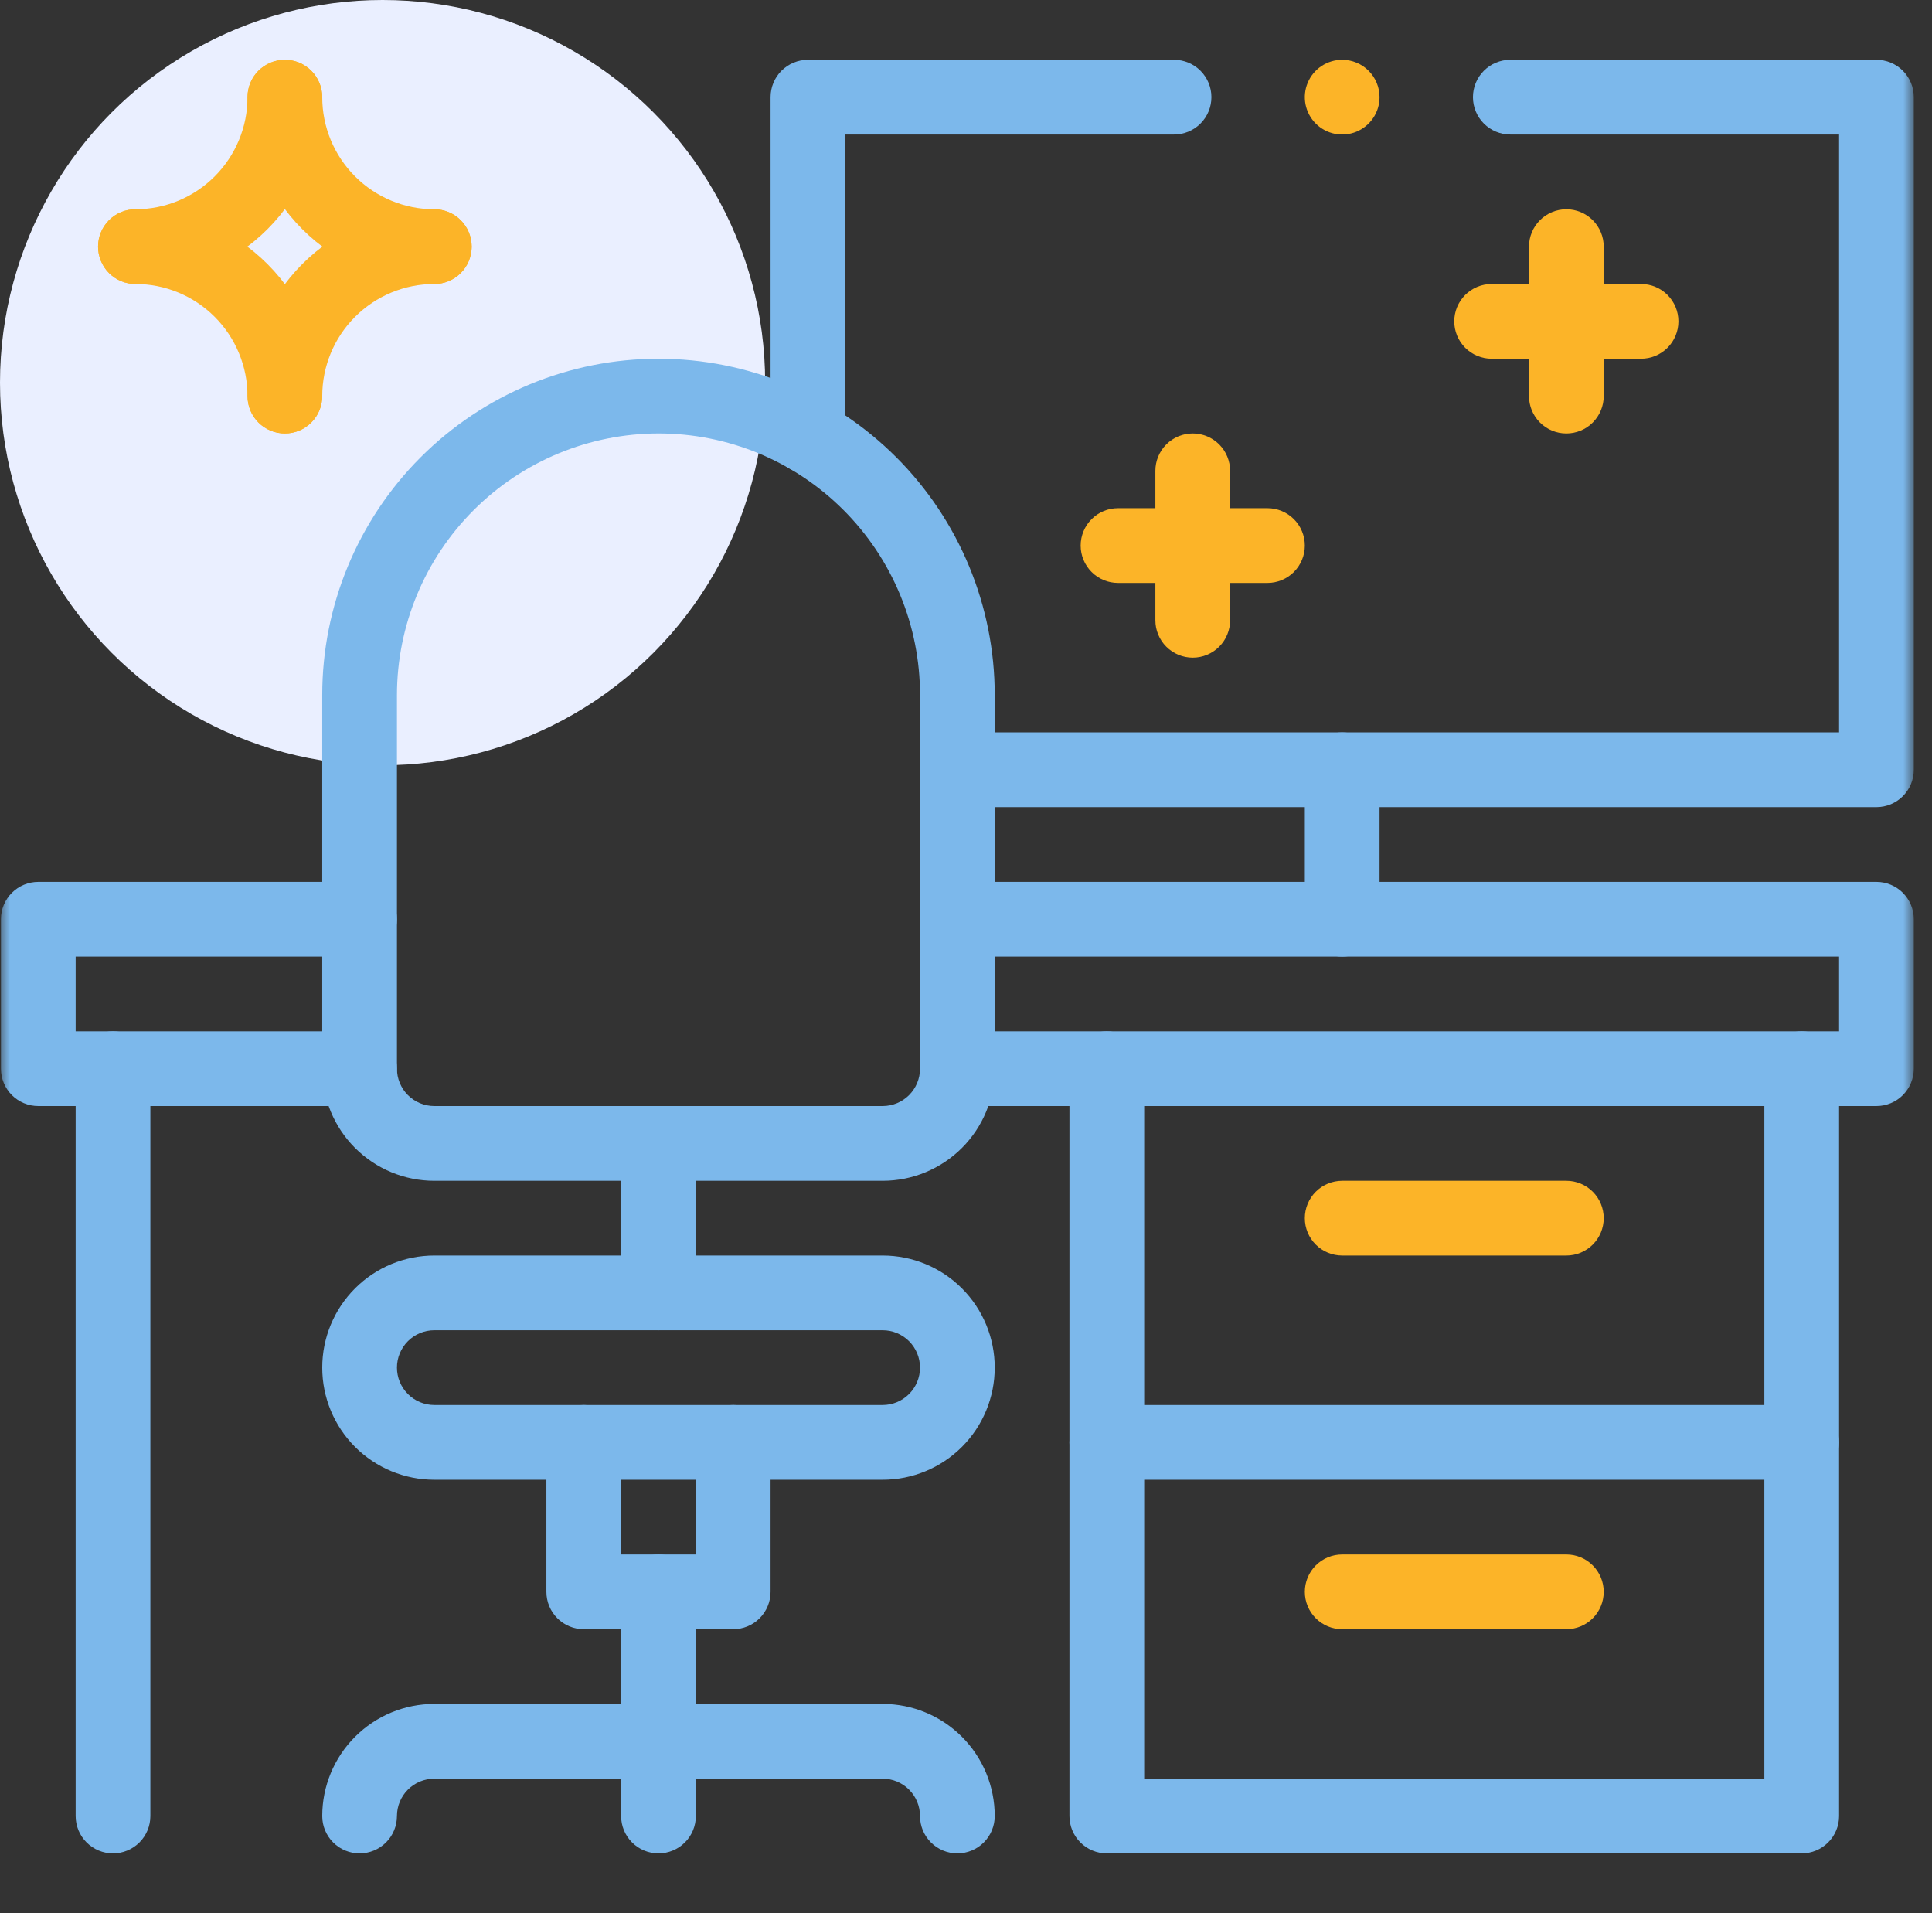 <svg width="101" height="100" viewBox="0 0 101 100" fill="none" xmlns="http://www.w3.org/2000/svg">
<rect x="0" y="0" width="101" height="100" fill="#333333" stroke="none"/>
<circle cx="20" cy="20" r="20" fill="#EAEFFF"/>
<mask id="mask0_117_2054" style="mask-type:luminance" maskUnits="userSpaceOnUse" x="0" y="0" width="100" height="100">
<path d="M100 0H0V100H100V0Z" fill="white"/>
</mask>
<g mask="url(#mask0_117_2054)">
<path d="M46.143 61.719H22.705C21.151 61.719 19.661 61.101 18.562 60.003C17.463 58.904 16.846 57.413 16.846 55.859V36.328C16.846 31.666 18.698 27.195 21.994 23.898C25.291 20.602 29.762 18.75 34.424 18.75C39.086 18.75 43.557 20.602 46.853 23.898C50.15 27.195 52.002 31.666 52.002 36.328V55.859C52.002 57.413 51.385 58.904 50.286 60.003C49.187 61.101 47.697 61.719 46.143 61.719ZM34.424 22.656C30.799 22.66 27.324 24.102 24.761 26.665C22.198 29.228 20.756 32.703 20.752 36.328V55.859C20.752 56.377 20.958 56.874 21.324 57.24C21.69 57.607 22.187 57.812 22.705 57.812H46.143C46.661 57.812 47.157 57.607 47.524 57.24C47.89 56.874 48.096 56.377 48.096 55.859V36.328C48.097 34.532 47.744 32.754 47.058 31.095C46.371 29.435 45.364 27.928 44.094 26.658C42.824 25.388 41.317 24.381 39.657 23.694C37.998 23.008 36.22 22.655 34.424 22.656Z" fill="#7CB8EB"/>
<path d="M46.143 77.344H22.705C21.151 77.344 19.661 76.726 18.562 75.628C17.463 74.529 16.846 73.038 16.846 71.484C16.846 69.93 17.463 68.44 18.562 67.341C19.661 66.242 21.151 65.625 22.705 65.625H46.143C47.697 65.625 49.187 66.242 50.286 67.341C51.385 68.44 52.002 69.93 52.002 71.484C52.002 73.038 51.385 74.529 50.286 75.628C49.187 76.726 47.697 77.344 46.143 77.344ZM22.705 69.531C22.187 69.531 21.69 69.737 21.324 70.103C20.958 70.47 20.752 70.966 20.752 71.484C20.752 72.002 20.958 72.499 21.324 72.865C21.69 73.232 22.187 73.438 22.705 73.438H46.143C46.661 73.438 47.157 73.232 47.524 72.865C47.89 72.499 48.096 72.002 48.096 71.484C48.096 70.966 47.89 70.47 47.524 70.103C47.157 69.737 46.661 69.531 46.143 69.531H22.705Z" fill="#7CB8EB"/>
<path d="M18.799 57.812H2.002C1.745 57.812 1.491 57.762 1.255 57.664C1.018 57.566 0.802 57.422 0.621 57.24C0.255 56.874 0.049 56.377 0.049 55.859V48.047C0.049 47.529 0.255 47.032 0.621 46.666C0.987 46.3 1.484 46.094 2.002 46.094H18.799C19.317 46.094 19.814 46.3 20.18 46.666C20.546 47.032 20.752 47.529 20.752 48.047C20.752 48.565 20.546 49.062 20.18 49.428C19.814 49.794 19.317 50 18.799 50H3.955V53.906H18.799C19.317 53.906 19.814 54.112 20.18 54.478C20.546 54.845 20.752 55.341 20.752 55.859C20.752 56.377 20.546 56.874 20.18 57.24C19.814 57.607 19.317 57.812 18.799 57.812Z" fill="#7CB8EB"/>
<path d="M98.096 57.812H50.049C49.531 57.812 49.034 57.607 48.668 57.24C48.301 56.874 48.096 56.377 48.096 55.859C48.096 55.341 48.301 54.845 48.668 54.478C49.034 54.112 49.531 53.906 50.049 53.906H96.143V50H50.049C49.531 50 49.034 49.794 48.668 49.428C48.301 49.062 48.096 48.565 48.096 48.047C48.096 47.529 48.301 47.032 48.668 46.666C49.034 46.3 49.531 46.094 50.049 46.094H98.096C98.614 46.094 99.111 46.3 99.477 46.666C99.843 47.032 100.049 47.529 100.049 48.047V55.859C100.049 56.377 99.843 56.874 99.477 57.24C99.111 57.607 98.614 57.812 98.096 57.812Z" fill="#7CB8EB"/>
<path d="M5.908 96.875C5.39 96.875 4.893 96.669 4.527 96.303C4.161 95.937 3.955 95.44 3.955 94.922V55.859C3.955 55.341 4.161 54.845 4.527 54.478C4.893 54.112 5.39 53.906 5.908 53.906C6.426 53.906 6.923 54.112 7.289 54.478C7.656 54.845 7.861 55.341 7.861 55.859V94.922C7.861 95.44 7.656 95.937 7.289 96.303C6.923 96.669 6.426 96.875 5.908 96.875Z" fill="#7CB8EB"/>
<path d="M94.189 96.875H57.861C57.343 96.875 56.846 96.669 56.48 96.303C56.114 95.937 55.908 95.44 55.908 94.922V55.859C55.908 55.341 56.114 54.845 56.48 54.478C56.846 54.112 57.343 53.906 57.861 53.906C58.379 53.906 58.876 54.112 59.242 54.478C59.609 54.845 59.815 55.341 59.815 55.859V92.969H92.236V55.859C92.236 55.341 92.442 54.845 92.808 54.478C93.175 54.112 93.671 53.906 94.189 53.906C94.707 53.906 95.204 54.112 95.57 54.478C95.937 54.845 96.143 55.341 96.143 55.859V94.922C96.143 95.44 95.937 95.937 95.57 96.303C95.204 96.669 94.707 96.875 94.189 96.875Z" fill="#7CB8EB"/>
<path d="M50.049 96.875C49.531 96.875 49.034 96.669 48.668 96.303C48.301 95.937 48.096 95.44 48.096 94.922C48.096 94.404 47.89 93.907 47.524 93.541C47.157 93.174 46.661 92.969 46.143 92.969H22.705C22.187 92.969 21.69 93.174 21.324 93.541C20.958 93.907 20.752 94.404 20.752 94.922C20.752 95.44 20.546 95.937 20.18 96.303C19.814 96.669 19.317 96.875 18.799 96.875C18.281 96.875 17.784 96.669 17.418 96.303C17.052 95.937 16.846 95.44 16.846 94.922C16.846 93.368 17.463 91.877 18.562 90.779C19.661 89.68 21.151 89.062 22.705 89.062H46.143C47.697 89.062 49.187 89.68 50.286 90.779C51.385 91.877 52.002 93.368 52.002 94.922C52.002 95.44 51.796 95.937 51.43 96.303C51.064 96.669 50.567 96.875 50.049 96.875Z" fill="#7CB8EB"/>
<path d="M34.424 96.875C33.906 96.875 33.409 96.669 33.043 96.303C32.676 95.937 32.471 95.44 32.471 94.922V83.203C32.471 82.685 32.676 82.188 33.043 81.822C33.409 81.456 33.906 81.25 34.424 81.25C34.942 81.25 35.439 81.456 35.805 81.822C36.171 82.188 36.377 82.685 36.377 83.203V94.922C36.377 95.44 36.171 95.937 35.805 96.303C35.439 96.669 34.942 96.875 34.424 96.875Z" fill="#7CB8EB"/>
<path d="M34.424 69.531C33.906 69.531 33.409 69.326 33.043 68.959C32.676 68.593 32.471 68.096 32.471 67.578V59.766C32.471 59.248 32.676 58.751 33.043 58.385C33.409 58.018 33.906 57.812 34.424 57.812C34.942 57.812 35.439 58.018 35.805 58.385C36.171 58.751 36.377 59.248 36.377 59.766V67.578C36.377 68.096 36.171 68.593 35.805 68.959C35.439 69.326 34.942 69.531 34.424 69.531Z" fill="#7CB8EB"/>
<path d="M38.33 85.156H30.518C30 85.156 29.503 84.951 29.137 84.584C28.77 84.218 28.564 83.721 28.564 83.203V75.391C28.564 74.873 28.77 74.376 29.137 74.01C29.503 73.643 30 73.438 30.518 73.438C31.036 73.438 31.532 73.643 31.899 74.01C32.265 74.376 32.471 74.873 32.471 75.391V81.25H36.377V75.391C36.377 74.873 36.583 74.376 36.949 74.01C37.315 73.643 37.812 73.438 38.33 73.438C38.848 73.438 39.345 73.643 39.711 74.01C40.077 74.376 40.283 74.873 40.283 75.391V83.203C40.283 83.721 40.077 84.218 39.711 84.584C39.345 84.951 38.848 85.156 38.33 85.156Z" fill="#7CB8EB"/>
<path d="M94.189 77.344H57.861C57.343 77.344 56.846 77.138 56.48 76.772C56.114 76.405 55.908 75.909 55.908 75.391C55.908 74.873 56.114 74.376 56.48 74.01C56.846 73.643 57.343 73.438 57.861 73.438H94.189C94.707 73.438 95.204 73.643 95.57 74.01C95.937 74.376 96.143 74.873 96.143 75.391C96.143 75.909 95.937 76.405 95.57 76.772C95.204 77.138 94.707 77.344 94.189 77.344Z" fill="#7CB8EB"/>
<path d="M81.885 65.625H70.166C69.648 65.625 69.151 65.419 68.785 65.053C68.419 64.687 68.213 64.19 68.213 63.672C68.213 63.154 68.419 62.657 68.785 62.291C69.151 61.925 69.648 61.719 70.166 61.719H81.885C82.403 61.719 82.9 61.925 83.266 62.291C83.632 62.657 83.838 63.154 83.838 63.672C83.838 64.19 83.632 64.687 83.266 65.053C82.9 65.419 82.403 65.625 81.885 65.625Z" fill="#FCB428"/>
<path d="M81.885 85.156H70.166C69.648 85.156 69.151 84.951 68.785 84.584C68.419 84.218 68.213 83.721 68.213 83.203C68.213 82.685 68.419 82.188 68.785 81.822C69.151 81.456 69.648 81.25 70.166 81.25H81.885C82.403 81.25 82.9 81.456 83.266 81.822C83.632 82.188 83.838 82.685 83.838 83.203C83.838 83.721 83.632 84.218 83.266 84.584C82.9 84.951 82.403 85.156 81.885 85.156Z" fill="#FCB428"/>
<path d="M70.166 50C69.648 50 69.151 49.794 68.785 49.428C68.419 49.062 68.213 48.565 68.213 48.047V40.234C68.213 39.716 68.419 39.22 68.785 38.853C69.151 38.487 69.648 38.281 70.166 38.281C70.684 38.281 71.181 38.487 71.547 38.853C71.913 39.22 72.119 39.716 72.119 40.234V48.047C72.119 48.565 71.913 49.062 71.547 49.428C71.181 49.794 70.684 50 70.166 50Z" fill="#7CB8EB"/>
<path d="M14.893 22.656C14.375 22.656 13.878 22.451 13.511 22.084C13.145 21.718 12.94 21.221 12.94 20.703C12.943 18.114 13.972 15.632 15.803 13.801C17.634 11.97 20.116 10.941 22.705 10.938C23.223 10.938 23.72 11.143 24.086 11.51C24.452 11.876 24.658 12.373 24.658 12.891C24.658 13.409 24.452 13.905 24.086 14.272C23.72 14.638 23.223 14.844 22.705 14.844C21.151 14.844 19.661 15.461 18.562 16.56C17.463 17.659 16.846 19.149 16.846 20.703C16.846 21.221 16.64 21.718 16.274 22.084C15.907 22.451 15.411 22.656 14.893 22.656Z" fill="#FCB428"/>
<path d="M14.893 22.656C14.375 22.656 13.878 22.451 13.511 22.084C13.145 21.718 12.94 21.221 12.94 20.703C12.94 19.934 12.788 19.172 12.493 18.461C12.199 17.75 11.767 17.104 11.223 16.56C10.679 16.016 10.033 15.584 9.322 15.29C8.611 14.995 7.85 14.844 7.08 14.844C6.562 14.844 6.065 14.638 5.699 14.272C5.333 13.905 5.127 13.409 5.127 12.891C5.127 12.373 5.333 11.876 5.699 11.51C6.065 11.143 6.562 10.938 7.08 10.938C9.669 10.941 12.151 11.97 13.982 13.801C15.813 15.632 16.843 18.114 16.846 20.703C16.846 21.221 16.64 21.718 16.274 22.084C15.907 22.451 15.411 22.656 14.893 22.656Z" fill="#FCB428"/>
<path d="M22.705 14.844C20.116 14.841 17.634 13.811 15.803 11.98C13.972 10.149 12.943 7.667 12.94 5.078C12.94 4.56 13.145 4.063 13.511 3.697C13.878 3.331 14.375 3.125 14.893 3.125C15.411 3.125 15.907 3.331 16.274 3.697C16.64 4.063 16.846 4.56 16.846 5.078C16.846 6.632 17.463 8.122 18.562 9.221C19.661 10.32 21.151 10.938 22.705 10.938C23.223 10.938 23.72 11.143 24.086 11.51C24.452 11.876 24.658 12.373 24.658 12.891C24.658 13.409 24.452 13.905 24.086 14.272C23.72 14.638 23.223 14.844 22.705 14.844Z" fill="#FCB428"/>
<path d="M7.08 14.844C6.562 14.844 6.065 14.638 5.699 14.272C5.333 13.905 5.127 13.409 5.127 12.891C5.127 12.373 5.333 11.876 5.699 11.51C6.065 11.143 6.562 10.938 7.08 10.938C7.85 10.938 8.611 10.786 9.322 10.492C10.033 10.197 10.679 9.765 11.223 9.221C11.767 8.677 12.199 8.031 12.493 7.32C12.788 6.61 12.94 5.848 12.94 5.078C12.94 4.56 13.145 4.063 13.511 3.697C13.878 3.331 14.375 3.125 14.893 3.125C15.411 3.125 15.907 3.331 16.274 3.697C16.64 4.063 16.846 4.56 16.846 5.078C16.843 7.667 15.813 10.149 13.982 11.98C12.151 13.811 9.669 14.841 7.08 14.844Z" fill="#FCB428"/>
<path d="M62.353 34.375C61.836 34.375 61.339 34.169 60.972 33.803C60.606 33.437 60.4 32.94 60.4 32.422V24.609C60.4 24.091 60.606 23.595 60.972 23.228C61.339 22.862 61.836 22.656 62.353 22.656C62.871 22.656 63.368 22.862 63.735 23.228C64.101 23.595 64.307 24.091 64.307 24.609V32.422C64.307 32.678 64.256 32.932 64.158 33.169C64.06 33.406 63.916 33.622 63.735 33.803C63.553 33.984 63.338 34.128 63.101 34.226C62.864 34.325 62.61 34.375 62.353 34.375Z" fill="#FCB428"/>
<path d="M66.26 30.469H58.447C57.929 30.469 57.432 30.263 57.066 29.897C56.7 29.53 56.494 29.034 56.494 28.516C56.494 27.998 56.7 27.501 57.066 27.135C57.432 26.768 57.929 26.562 58.447 26.562H66.26C66.778 26.562 67.275 26.768 67.641 27.135C68.007 27.501 68.213 27.998 68.213 28.516C68.213 29.034 68.007 29.53 67.641 29.897C67.275 30.263 66.778 30.469 66.26 30.469Z" fill="#FCB428"/>
<path d="M81.885 22.656C81.367 22.656 80.87 22.451 80.504 22.084C80.137 21.718 79.932 21.221 79.932 20.703V12.891C79.932 12.373 80.137 11.876 80.504 11.51C80.87 11.143 81.367 10.938 81.885 10.938C82.403 10.938 82.9 11.143 83.266 11.51C83.632 11.876 83.838 12.373 83.838 12.891V20.703C83.838 21.221 83.632 21.718 83.266 22.084C82.9 22.451 82.403 22.656 81.885 22.656Z" fill="#FCB428"/>
<path d="M85.791 18.75H77.978C77.46 18.75 76.964 18.544 76.597 18.178C76.231 17.812 76.025 17.315 76.025 16.797C76.025 16.279 76.231 15.782 76.597 15.416C76.964 15.05 77.46 14.844 77.978 14.844H85.791C86.309 14.844 86.806 15.05 87.172 15.416C87.538 15.782 87.744 16.279 87.744 16.797C87.744 17.315 87.538 17.812 87.172 18.178C86.806 18.544 86.309 18.75 85.791 18.75Z" fill="#FCB428"/>
<path d="M72.119 5.078C72.119 5.464 72.005 5.842 71.79 6.163C71.575 6.484 71.27 6.735 70.913 6.883C70.557 7.03 70.164 7.069 69.785 6.994C69.406 6.918 69.058 6.732 68.785 6.459C68.512 6.186 68.326 5.838 68.25 5.459C68.175 5.08 68.214 4.688 68.362 4.331C68.509 3.974 68.76 3.669 69.081 3.454C69.402 3.24 69.78 3.125 70.166 3.125C70.684 3.125 71.181 3.331 71.547 3.697C71.913 4.063 72.119 4.56 72.119 5.078Z" fill="#FCB428"/>
<path d="M42.236 24.746C41.718 24.746 41.221 24.54 40.855 24.174C40.489 23.808 40.283 23.311 40.283 22.793V5.078C40.283 4.56 40.489 4.063 40.855 3.697C41.221 3.331 41.718 3.125 42.236 3.125H61.377C61.895 3.125 62.392 3.331 62.758 3.697C63.124 4.063 63.33 4.56 63.33 5.078C63.33 5.596 63.124 6.093 62.758 6.459C62.392 6.825 61.895 7.031 61.377 7.031H44.19V22.793C44.19 23.311 43.984 23.808 43.617 24.174C43.251 24.54 42.754 24.746 42.236 24.746Z" fill="#7CB8EB"/>
<path d="M98.096 42.188H50.049C49.531 42.188 49.034 41.982 48.668 41.615C48.301 41.249 48.096 40.752 48.096 40.234C48.096 39.716 48.301 39.22 48.668 38.853C49.034 38.487 49.531 38.281 50.049 38.281H96.143V7.031H78.955C78.437 7.031 77.94 6.825 77.574 6.459C77.208 6.093 77.002 5.596 77.002 5.078C77.002 4.56 77.208 4.063 77.574 3.697C77.94 3.331 78.437 3.125 78.955 3.125H98.096C98.614 3.125 99.111 3.331 99.477 3.697C99.843 4.063 100.049 4.56 100.049 5.078V40.234C100.049 40.752 99.843 41.249 99.477 41.615C99.111 41.982 98.614 42.188 98.096 42.188Z" fill="#7CB8EB"/>
</g>
</svg>
